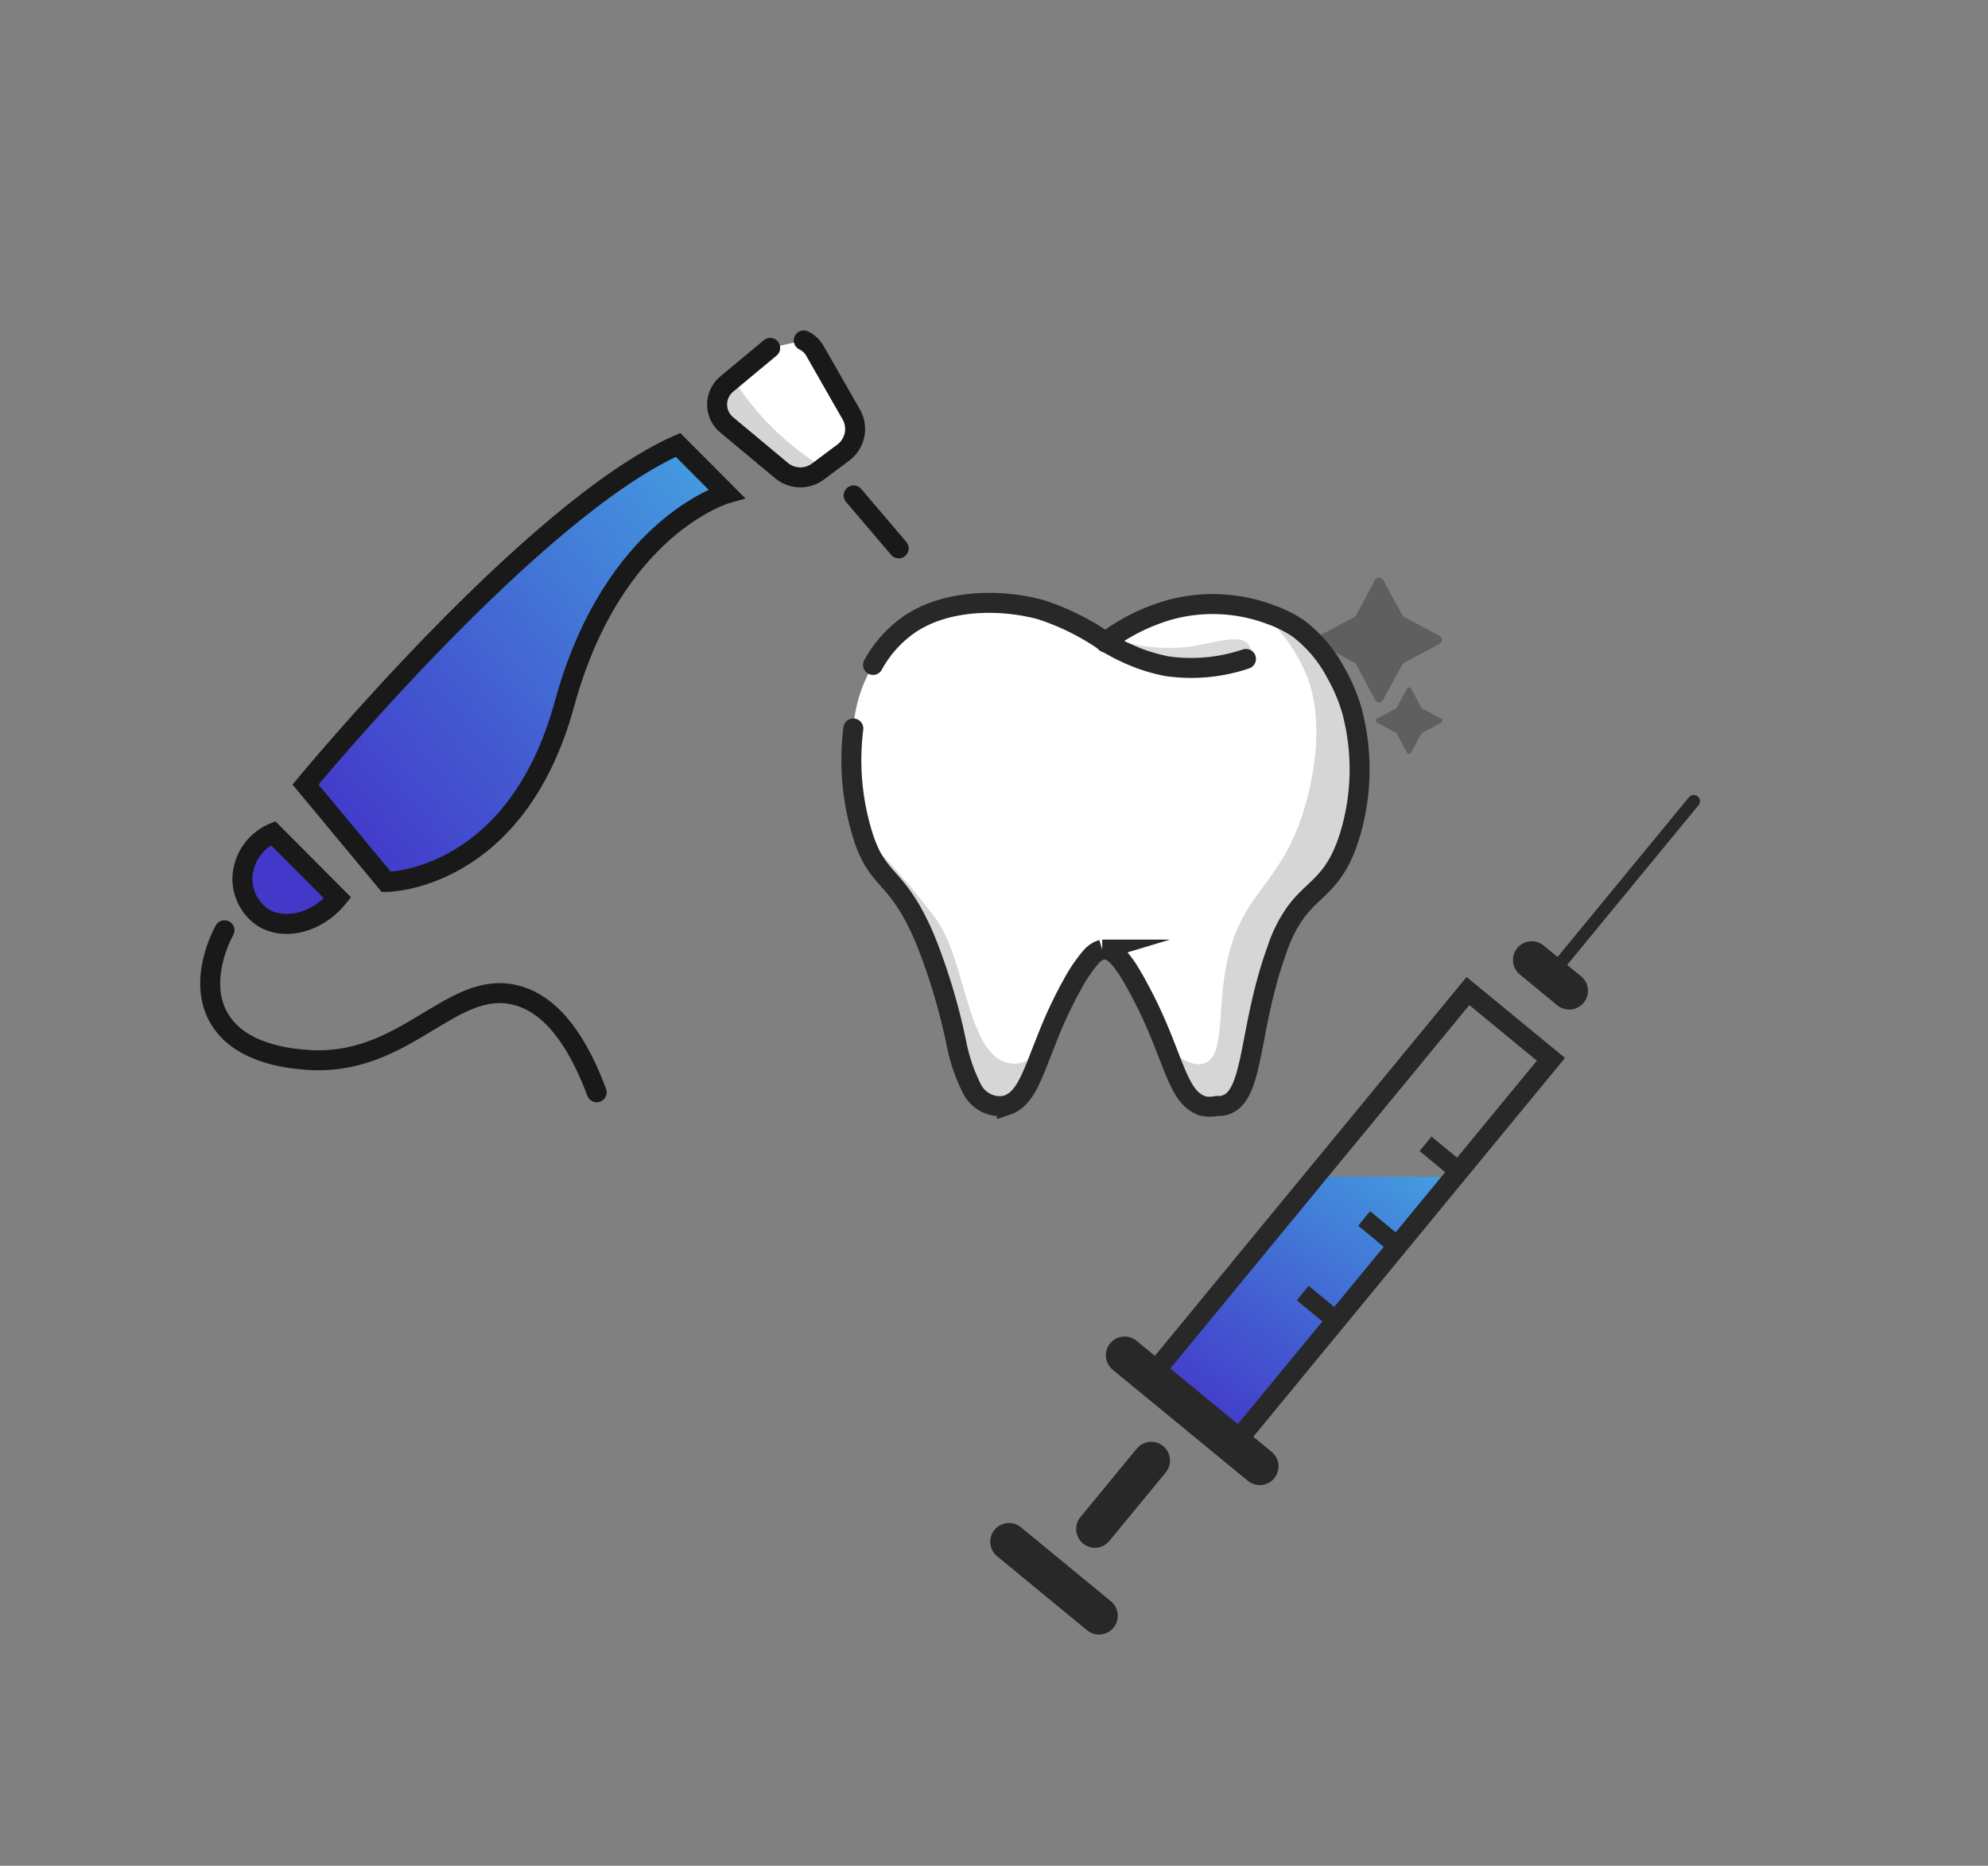 <svg xmlns="http://www.w3.org/2000/svg" xmlns:xlink="http://www.w3.org/1999/xlink" viewBox="0 0 212 199"><rect x="0" y="0" width="212" height="199" fill="#808080" stroke="none"/><defs><linearGradient id="Dégradé_sans_nom_10" x1="-972.53" y1="-517.29" x2="-968.19" y2="-478.87" gradientTransform="matrix(0.85, 0.7, -0.6, 0.73, 663.97, 1180.11)" gradientUnits="userSpaceOnUse"><stop offset="0" stop-color="#439cdf"/><stop offset="0.62" stop-color="#435cd1"/><stop offset="1" stop-color="#4338ca"/></linearGradient><linearGradient id="Dégradé_sans_nom_21" x1="-970.41" y1="356.44" x2="-970.27" y2="357.7" gradientTransform="matrix(0.85, 0.7, -1.16, 1.41, 1351.85, 343.88)" gradientUnits="userSpaceOnUse"><stop offset="0" stop-color="#435fdf"/><stop offset="0.09" stop-color="#435bdd"/><stop offset="1" stop-color="#4338ca"/></linearGradient><linearGradient id="Dégradé_sans_nom_21-2" x1="-970.63" y1="348.16" x2="-970.05" y2="353.27" xlink:href="#Dégradé_sans_nom_21"/><linearGradient id="Dégradé_sans_nom_21-3" x1="-970.45" y1="343.42" x2="-970.23" y2="345.31" xlink:href="#Dégradé_sans_nom_21"/><linearGradient id="Dégradé_sans_nom_21-4" x1="-971.02" y1="298.32" x2="-969.66" y2="310.4" xlink:href="#Dégradé_sans_nom_21"/><linearGradient id="Dégradé_sans_nom_21-5" x1="-967.25" y1="334.72" x2="-967.2" y2="335.18" xlink:href="#Dégradé_sans_nom_21"/><linearGradient id="Dégradé_sans_nom_21-6" x1="-967.25" y1="329.07" x2="-967.2" y2="329.54" xlink:href="#Dégradé_sans_nom_21"/><linearGradient id="Dégradé_sans_nom_21-7" x1="-967.25" y1="323.42" x2="-967.2" y2="323.89" xlink:href="#Dégradé_sans_nom_21"/><linearGradient id="Dégradé_sans_nom_10-2" x1="79" y1="53.83" x2="35.12" y2="89.44" gradientTransform="matrix(1, 0, 0, 1, 0, 0)" xlink:href="#Dégradé_sans_nom_10"/><linearGradient id="Dégradé_sans_nom_10-3" x1="4.32" y1="93.7" x2="14.48" y2="93.7" gradientTransform="matrix(1, 0, 0, 1, 0, 0)" xlink:href="#Dégradé_sans_nom_10"/><linearGradient id="Dégradé_sans_nom_29" x1="91.03" y1="55.66" x2="95.84" y2="55.66" gradientUnits="userSpaceOnUse"><stop offset="0" stop-color="#439cdf"/><stop offset="0.18" stop-color="#437ed9"/><stop offset="0.39" stop-color="#435fd2"/><stop offset="0.61" stop-color="#434ace"/><stop offset="0.81" stop-color="#433ccb"/><stop offset="1" stop-color="#4338ca"/></linearGradient></defs><g id="Calque_2" data-name="Calque 2"><g id="Calque_1-2" data-name="Calque 1"><path d="M147.5,61.86l2.05,3.75a.64.64,0,0,0,.2.2l3.75,2a.49.49,0,0,1,0,.87l-3.75,2a.64.64,0,0,0-.2.2l-2.05,3.75a.49.49,0,0,1-.87,0l-2-3.75a.64.64,0,0,0-.2-.2l-3.75-2a.49.49,0,0,1,0-.87l3.75-2a.64.64,0,0,0,.2-.2l2-3.75A.49.49,0,0,1,147.5,61.86Z" fill="#191919" opacity="0.31"/><path d="M150.49,73.46l1.07,2a.27.27,0,0,0,.11.1l2,1.07a.26.26,0,0,1,0,.46l-2,1.07a.29.29,0,0,0-.11.11l-1.07,2a.26.26,0,0,1-.46,0l-1.07-2a.27.27,0,0,0-.1-.11l-2-1.07a.26.26,0,0,1,0-.46l2-1.07a.24.24,0,0,0,.1-.1l1.07-2A.26.26,0,0,1,150.49,73.46Z" fill="#191919" opacity="0.31"/><path d="M122.71,146.84l17.56-21.36,14.56.06-23.27,28.58Z" fill="url(#Dégradé_sans_nom_10)"/><line x1="107.6" y1="164.44" x2="117.2" y2="172.34" stroke="#282828" stroke-linecap="round" stroke-miterlimit="10" stroke-width="4" fill="url(#Dégradé_sans_nom_21)"/><line x1="122.77" y1="155.78" x2="116.76" y2="163.08" stroke="#282828" stroke-linecap="round" stroke-miterlimit="10" stroke-width="4" fill="url(#Dégradé_sans_nom_21-2)"/><line x1="119.93" y1="144.55" x2="134.34" y2="156.4" stroke="#282828" stroke-linecap="round" stroke-miterlimit="10" stroke-width="4" fill="url(#Dégradé_sans_nom_21-3)"/><rect x="117.42" y="124.18" width="53.26" height="11.46" stroke-width="2.13" fill="none" stroke="#282828" stroke-linecap="round" stroke-miterlimit="10" transform="translate(-47.79 158.63) rotate(-50.56)"/><line x1="163.34" y1="102.39" x2="167.34" y2="105.68" fill="none" stroke="#282828" stroke-linecap="round" stroke-miterlimit="10" stroke-width="4"/><line x1="166.43" y1="102.71" x2="180.62" y2="85.46" stroke="#282828" stroke-linecap="round" stroke-miterlimit="10" stroke-width="1.33" fill="url(#Dégradé_sans_nom_21-4)"/><line x1="138.92" y1="137.92" x2="142.48" y2="140.85" stroke="#282828" stroke-miterlimit="10" stroke-width="2" fill="url(#Dégradé_sans_nom_21-5)"/><line x1="145.47" y1="129.96" x2="149.02" y2="132.89" stroke="#282828" stroke-miterlimit="10" stroke-width="2" fill="url(#Dégradé_sans_nom_21-6)"/><line x1="152.02" y1="122" x2="155.57" y2="124.93" stroke="#282828" stroke-miterlimit="10" stroke-width="2" fill="url(#Dégradé_sans_nom_21-7)"/><path d="M32.58,83.68S56.76,54.35,72.3,47.45l5.17,5.19S65.39,56.08,60.2,75.07s-19,19-19,19Z" stroke="#191919" stroke-miterlimit="10" stroke-width="2.13" fill="url(#Dégradé_sans_nom_10-2)"/><path d="M29.12,88.86,36,95.77c-2.3,2.8-5.83,3.47-8,2.06a5,5,0,0,1-2.15-4.08A5.4,5.4,0,0,1,29.12,88.86Z" stroke="#191919" stroke-miterlimit="10" stroke-width="2.13" fill="url(#Dégradé_sans_nom_10-3)"/><path d="M85.71,36.31a2.76,2.76,0,0,1,1.21,1.14l3.85,6.74a3.14,3.14,0,0,1-.84,4.08l-2.14,1.6-.56.42a3.14,3.14,0,0,1-3.9-.11l-5.84-4.87a2.82,2.82,0,0,1-.13-4.22l.13-.12,4.64-3.86" fill="#fff" stroke="#191919" stroke-linecap="round" stroke-miterlimit="10" stroke-width="2.13"/><line x1="91.03" y1="52.84" x2="95.84" y2="58.49" stroke="#191919" stroke-linecap="round" stroke-miterlimit="10" stroke-width="2.13" fill="url(#Dégradé_sans_nom_29)"/><path d="M23.94,99.22c-.39.72-2.74,5.28-.71,9.14,2.15,4.07,7.68,4.53,9.33,4.67,10.65.89,15.48-8.64,22.44-6.89,2.62.65,5.88,3,8.63,10.36" fill="none" stroke="#191919" stroke-linecap="round" stroke-miterlimit="10" stroke-width="2.13"/><path d="M87.79,49.87l-.56.42a3.14,3.14,0,0,1-3.9-.11l-5.84-4.87a3.16,3.16,0,0,1-1-2.09,3.27,3.27,0,0,1,1.62-2.94,29.74,29.74,0,0,0,9.69,9.59Z" fill="#191919" opacity="0.18"/><path d="M143.94,89.07c-1.59,5.14-3.78,5.49-5.76,8.18a14.52,14.52,0,0,0-2,4c-3.08,8.44-2.39,15.6-5.52,16.57a2.38,2.38,0,0,1-.88.1,3.84,3.84,0,0,1-1.55,0,.52.52,0,0,1-.2-.09,3.31,3.31,0,0,1-1.31-1c-1.59-1.92-2.33-6-5.24-11.35-.42-.8-.8-1.44-1.14-2-1.3-2-2-2.24-2.54-2.24l-.26,0a2.52,2.52,0,0,0-1.25.85,16.7,16.7,0,0,0-2,3c-.07.11-.12.22-.19.33-.2.37-.39.75-.58,1.11l-.07.15c-.75,1.49-1.34,2.87-1.82,4.11-1.56,3.87-2.25,6.4-4.27,7.07a3.08,3.08,0,0,1-1.56,0,3.4,3.4,0,0,1-2.14-1.71,18.8,18.8,0,0,1-1.7-5,65.25,65.25,0,0,0-3.36-11.11c-2.26-5.25-3.88-5.85-5.27-8a7.43,7.43,0,0,1-.49-.84A14.49,14.49,0,0,1,92,89.07,27,27,0,0,1,91,77.7a15.18,15.18,0,0,1,2.12-6.78A14,14,0,0,1,97,66.58c4.25-3,9.94-2.67,14-1.55a26.17,26.17,0,0,1,6.92,3.45l0,0,.15,0-.11-.07a3.85,3.85,0,0,1,.62-.53.35.35,0,0,0,.08-.06,21,21,0,0,1,6-2.86,17.49,17.49,0,0,1,10.94.49A13.22,13.22,0,0,1,138.41,67a14.33,14.33,0,0,1,4.08,4.83A18.18,18.18,0,0,1,144.22,76,24.3,24.3,0,0,1,143.94,89.07Z" fill="#fff"/><path d="M93.1,70.92A12.62,12.62,0,0,1,97,66.58c3.93-2.67,9.72-2.72,14-1.55a26.17,26.17,0,0,1,6.92,3.45,21.57,21.57,0,0,0,3.79,1.83,19.54,19.54,0,0,0,2.69.74,18.18,18.18,0,0,0,8.47-.77" fill="none" stroke="#282828" stroke-linecap="round" stroke-miterlimit="10" stroke-width="2.13"/><path d="M117.9,68.53l0,0a3.85,3.85,0,0,1,.62-.53.35.35,0,0,0,.08-.06,21,21,0,0,1,6-2.86,17.49,17.49,0,0,1,10.94.49A13.22,13.22,0,0,1,138.41,67a14.33,14.33,0,0,1,4.08,4.83A18.18,18.18,0,0,1,144.22,76a24.3,24.3,0,0,1-.28,13.11c-1.59,5.14-3.78,5.49-5.76,8.18a14.52,14.52,0,0,0-2,4c-3.08,8.44-2.39,15.6-5.52,16.57a2.38,2.38,0,0,1-.88.1,3.84,3.84,0,0,1-1.55,0,.52.52,0,0,1-.2-.09,3.31,3.31,0,0,1-1.31-1c-1.59-1.92-2.33-6-5.24-11.35-.42-.8-.8-1.44-1.14-2-1.3-2-2-2.24-2.54-2.24l-.26,0a2.52,2.52,0,0,0-1.25.85,0,0,0,0,1,0,0,16.24,16.24,0,0,0-2,3c-.07.11-.12.22-.19.33-.2.37-.39.75-.58,1.11l-.07.15c-.75,1.49-1.34,2.87-1.82,4.11a0,0,0,0,1,0,0c-1.55,3.85-2.24,6.38-4.26,7.05a3.08,3.08,0,0,1-1.56,0,3.4,3.4,0,0,1-2.14-1.71,18.8,18.8,0,0,1-1.7-5,65.25,65.25,0,0,0-3.36-11.11c-2.26-5.25-3.88-5.85-5.27-8a7.43,7.43,0,0,1-.49-.84A14.49,14.49,0,0,1,92,89.07,27,27,0,0,1,91,77.7" fill="none" stroke="#282828" stroke-linecap="round" stroke-miterlimit="10" stroke-width="2.13"/><path d="M118.05,68.55l-.15,0,0,0Z" fill="#fff"/><path d="M119.66,68.39a18,18,0,0,0,6.69.64c2.44-.23,5.55-1.45,6.62-.46a1.82,1.82,0,0,1,.53.93,1.92,1.92,0,0,1-.38,1.28c-.65.92-3.65,1.26-9.62-.28a54.67,54.67,0,0,1-8.33-2.9,3.73,3.73,0,0,1,3.31-.23A3.08,3.08,0,0,1,119.66,68.39Z" fill="#282828" opacity="0.17"/><path d="M145.05,85.75a13.59,13.59,0,0,1-1.11,4.42c-1.42,2.91-3.34,3.45-5.53,6.63a20.59,20.59,0,0,0-2.21,4.43c-2.58,6.46-2.41,13.69-4.42,15.47a6.49,6.49,0,0,1-2.21,1.1c-.57.17-.89.18-1.1,0s-.24-.91-.22-1a.72.72,0,0,1-.2-.09,3.87,3.87,0,0,1-.7-.41,5.94,5.94,0,0,1-2.2-4c1,.74,2.25,1.5,3.32,1.1,2.06-.77,1.38-5.14,2.21-9.94,1.52-8.85,6.36-8.69,8.84-18.79,1.74-7.11.34-11.22,0-12.16a17.57,17.57,0,0,0-4.42-6.63h3.31a14.33,14.33,0,0,1,4.08,4.83l.09.15a21.65,21.65,0,0,1,1.64,4A28.83,28.83,0,0,1,145.05,85.75Z" fill="#282828" opacity="0.19"/><path d="M111.65,110.85c-1.55,3.85-2.24,6.38-4.26,7.05a3.08,3.08,0,0,1-1.56,0,3.4,3.4,0,0,1-2.14-1.71,18.8,18.8,0,0,1-1.7-5,65.25,65.25,0,0,0-3.36-11.11c-2.26-5.25-3.88-5.85-5.27-8l-.26-1.92a80.1,80.1,0,0,1,6.63,7.74c3.32,4.42,3.32,14.37,7.74,15.47C109.2,113.81,110.6,112.55,111.65,110.85Z" fill="#282828" opacity="0.19"/><path d="M114.32,105.13c-.07.11-.12.22-.19.33-.2.37-.39.75-.58,1.11l-.07.15c.41-1.25.62-2.18.62-2.18Z" fill="#282828"/><rect width="212" height="199" fill="none"/></g></g></svg>